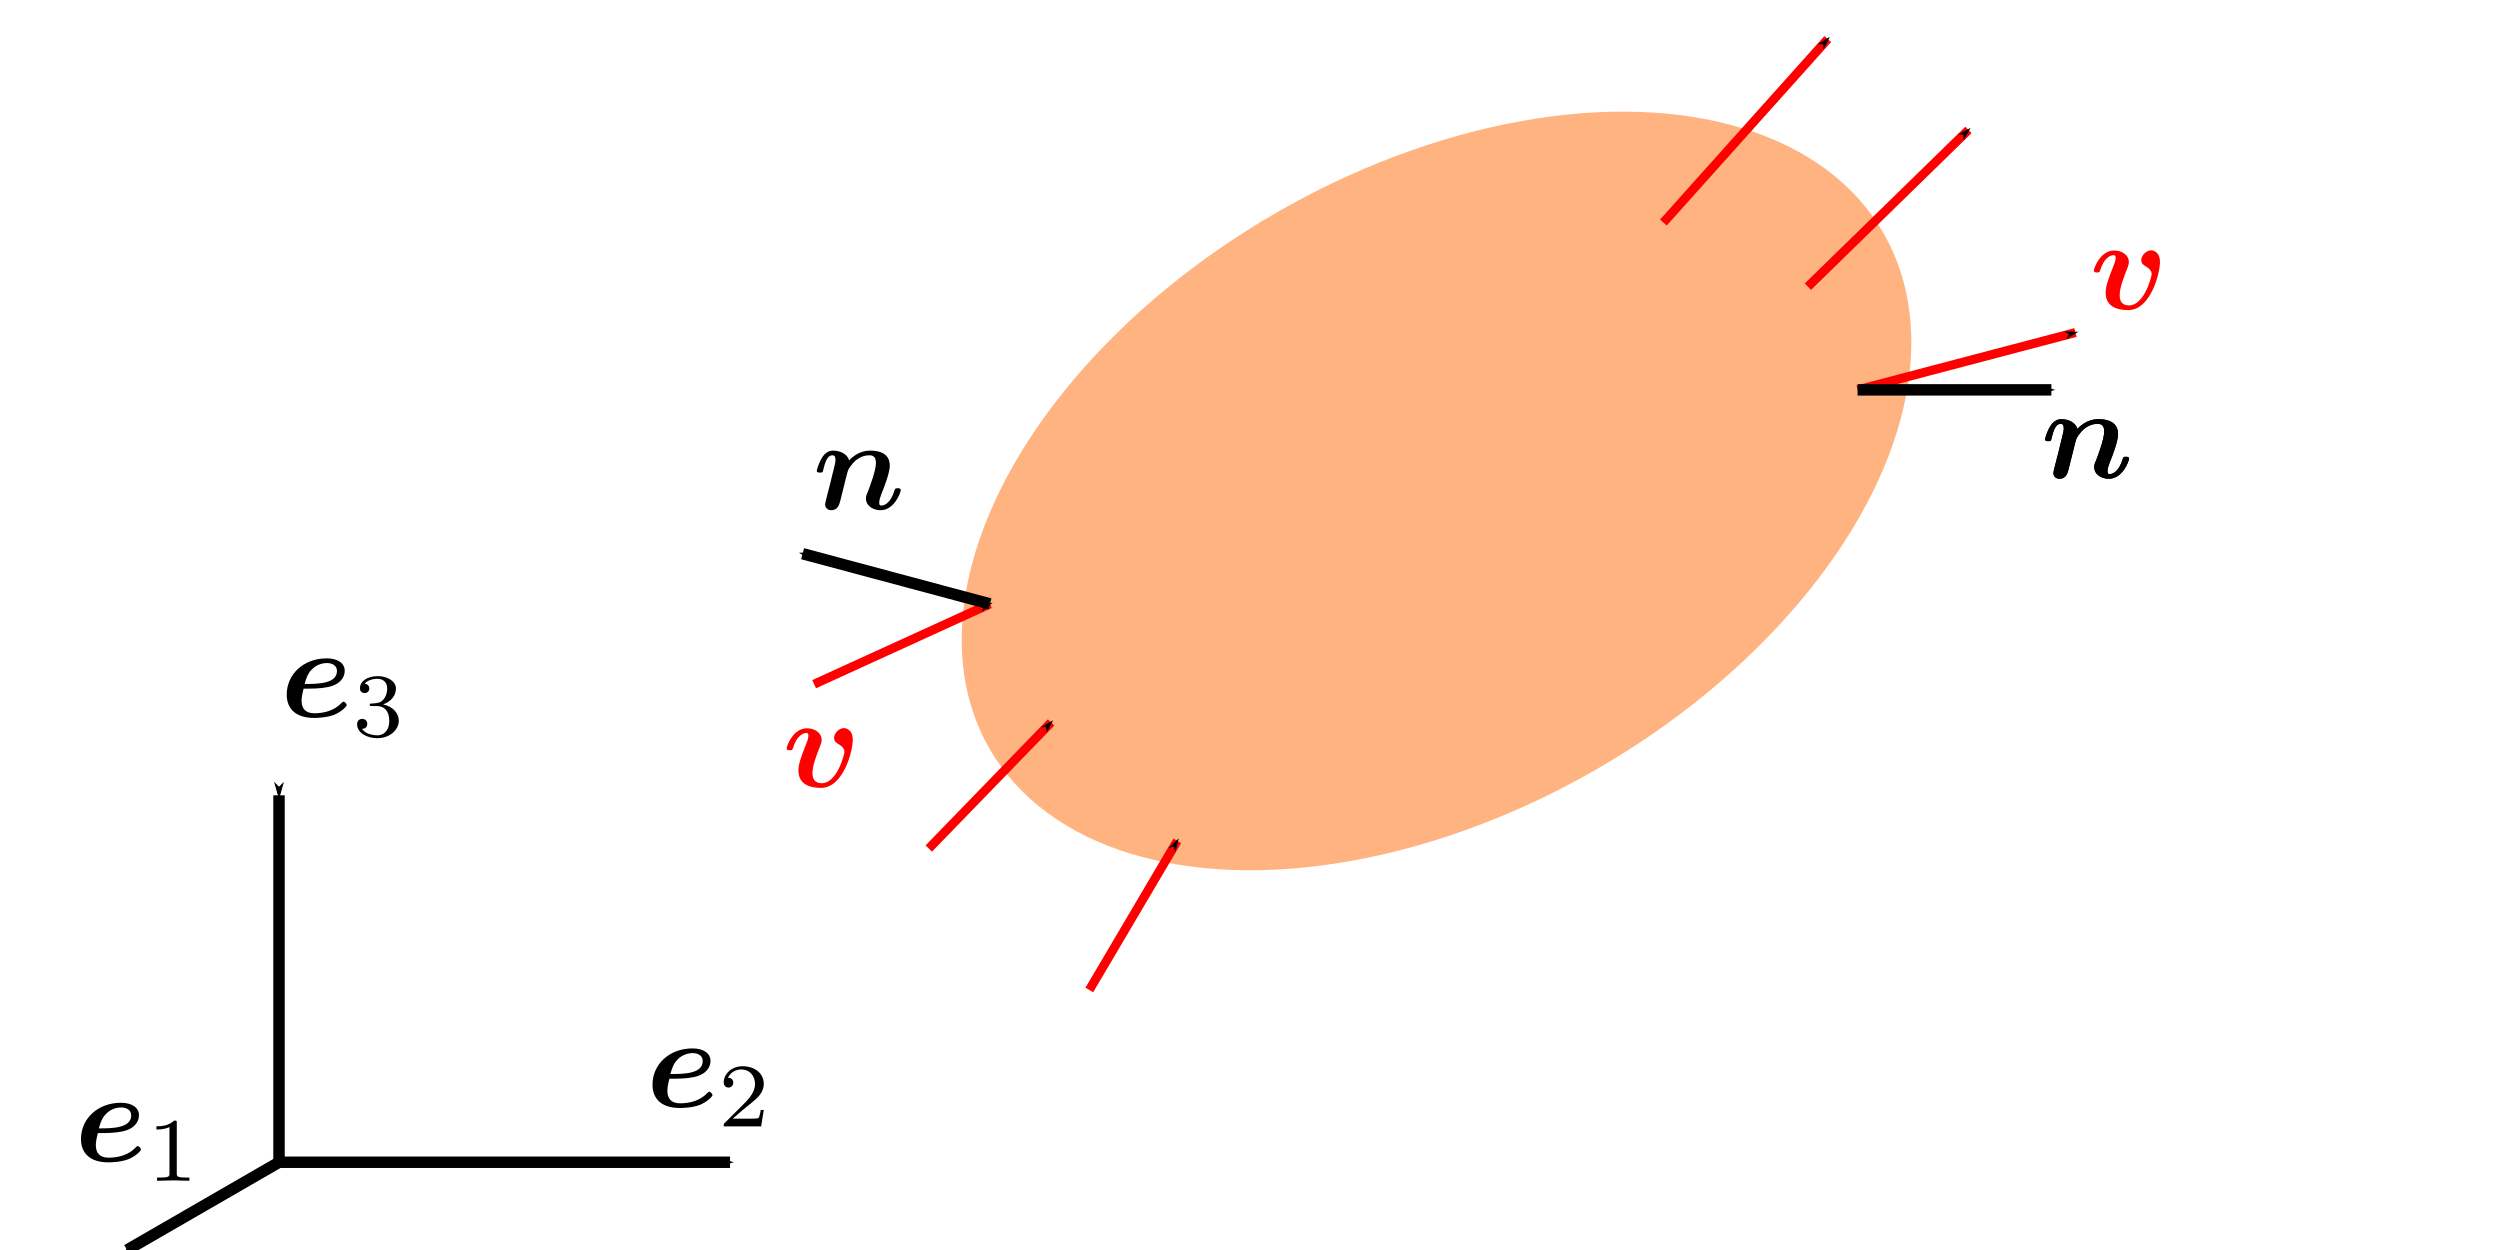 <?xml version="1.0" encoding="UTF-8" standalone="no"?>
<!-- Created with Inkscape (http://www.inkscape.org/) -->

<svg
   width="4in"
   height="2in"
   viewBox="0 0 101.6 50.8"
   version="1.1"
   id="svg8954"
   inkscape:version="1.1.1 (3bf5ae0d25, 2021-09-20)"
   sodipodi:docname="net_flow.svg"
   xmlns:inkscape="http://www.inkscape.org/namespaces/inkscape"
   xmlns:sodipodi="http://sodipodi.sourceforge.net/DTD/sodipodi-0.dtd"
   xmlns="http://www.w3.org/2000/svg"
   xmlns:svg="http://www.w3.org/2000/svg"
   xmlns:ns2="http://www.iki.fi/pav/software/textext/">
  <sodipodi:namedview
     id="namedview8956"
     pagecolor="#505050"
     bordercolor="#ffffff"
     borderopacity="1"
     inkscape:pageshadow="0"
     inkscape:pageopacity="0"
     inkscape:pagecheckerboard="1"
     inkscape:document-units="mm"
     showgrid="false"
     units="in"
     inkscape:snap-page="true"
     inkscape:zoom="1.7033109"
     inkscape:cx="112.13455"
     inkscape:cy="115.36356"
     inkscape:window-width="1920"
     inkscape:window-height="1015"
     inkscape:window-x="1217"
     inkscape:window-y="1347"
     inkscape:window-maximized="1"
     inkscape:current-layer="layer1" />
  <defs
     id="defs8951">
    <marker
       style="overflow:visible;"
       id="marker9770"
       refX="0.0"
       refY="0.0"
       orient="auto"
       inkscape:stockid="Arrow1Mend"
       inkscape:isstock="true">
      <path
         transform="scale(0.4) rotate(180) translate(10,0)"
         style="fill-rule:evenodd;fill:context-stroke;stroke:context-stroke;stroke-width:1.0pt;"
         d="M 0.0,0.0 L 5.0,-5.0 L -12.5,0.0 L 5.0,5.0 L 0.0,0.0 z "
         id="path9768" />
    </marker>
    <marker
       style="overflow:visible;"
       id="marker9664"
       refX="0.0"
       refY="0.0"
       orient="auto"
       inkscape:stockid="Arrow1Mend"
       inkscape:isstock="true">
      <path
         transform="scale(0.4) rotate(180) translate(10,0)"
         style="fill-rule:evenodd;fill:context-stroke;stroke:context-stroke;stroke-width:1.0pt;"
         d="M 0.0,0.0 L 5.0,-5.0 L -12.5,0.0 L 5.0,5.0 L 0.0,0.0 z "
         id="path9662" />
    </marker>
    <marker
       style="overflow:visible"
       id="Arrow1Mstart"
       refX="0.0"
       refY="0.0"
       orient="auto"
       inkscape:stockid="Arrow1Mstart"
       inkscape:isstock="true">
      <path
         transform="scale(0.4) translate(10,0)"
         style="fill-rule:evenodd;fill:context-stroke;stroke:context-stroke;stroke-width:1.0pt"
         d="M 0.0,0.0 L 5.0,-5.0 L -12.5,0.0 L 5.0,5.0 L 0.0,0.0 z "
         id="path6974" />
    </marker>
    <marker
       style="overflow:visible;"
       id="Arrow1Mend"
       refX="0.0"
       refY="0.0"
       orient="auto"
       inkscape:stockid="Arrow1Mend"
       inkscape:isstock="true">
      <path
         transform="scale(0.4) rotate(180) translate(10,0)"
         style="fill-rule:evenodd;fill:context-stroke;stroke:context-stroke;stroke-width:1.0pt;"
         d="M 0.0,0.0 L 5.0,-5.0 L -12.5,0.0 L 5.0,5.0 L 0.0,0.0 z "
         id="path6977" />
    </marker>
    <filter
       style="color-interpolation-filters:sRGB;"
       inkscape:label="Drop Shadow"
       id="filter9500"
       x="-0.057"
       y="-0.138"
       width="1.143"
       height="1.23">
      <feFlood
         flood-opacity="0.522"
         flood-color="rgb(0,0,0)"
         result="flood"
         id="feFlood9490" />
      <feComposite
         in="flood"
         in2="SourceGraphic"
         operator="out"
         result="composite1"
         id="feComposite9492" />
      <feGaussianBlur
         in="composite1"
         stdDeviation="1"
         result="blur"
         id="feGaussianBlur9494" />
      <feOffset
         dx="1.2"
         dy="-1.2"
         result="offset"
         id="feOffset9496" />
      <feComposite
         in="offset"
         in2="SourceGraphic"
         operator="atop"
         result="composite2"
         id="feComposite9498" />
    </filter>
  </defs>
  <g
     inkscape:label="Layer 1"
     inkscape:groupmode="layer"
     id="layer1">
    <path
       style="fill:none;stroke:#000000;stroke-width:0.465;stroke-linecap:butt;stroke-linejoin:miter;stroke-miterlimit:4;stroke-dasharray:none;stroke-opacity:1;marker-start:url(#Arrow1Mstart);marker-end:url(#Arrow1Mend)"
       d="M 11.339,32.322 V 47.234 H 29.669"
       id="path9248" />
    <path
       style="fill:none;stroke:#000000;stroke-width:0.465;stroke-linecap:butt;stroke-linejoin:miter;stroke-miterlimit:4;stroke-dasharray:none;stroke-opacity:1;marker-end:url(#Arrow1Mend)"
       d="M 11.339,47.234 5.164,50.8"
       id="path9250" />
    <ellipse
       style="fill:#ffb380;stroke-width:0.465;stroke-linejoin:round;stroke-miterlimit:4;stroke-dasharray:none;paint-order:fill markers stroke;filter:url(#filter9500)"
       id="path9390"
       cx="39.382"
       cy="47.669"
       rx="20.97"
       ry="13.048"
       transform="rotate(-30)" />
    <path
       style="fill:#ff0000;stroke:#ff0000;stroke-width:0.365;stroke-linecap:butt;stroke-linejoin:miter;stroke-opacity:1;stroke-miterlimit:4;stroke-dasharray:none;marker-end:url(#marker9664)"
       d="m 33.086,27.805 7.145,-3.262"
       id="path9570" />
    <path
       style="fill:#ff0000;stroke:#ff0000;stroke-width:0.365;stroke-linecap:butt;stroke-linejoin:miter;stroke-opacity:1;stroke-miterlimit:4;stroke-dasharray:none;marker-end:url(#marker9664)"
       d="M 37.746,34.484 42.717,29.358"
       id="path9572" />
    <path
       style="fill:#ff0000;stroke:#ff0000;stroke-width:0.365;stroke-linecap:butt;stroke-linejoin:miter;stroke-opacity:1;stroke-miterlimit:4;stroke-dasharray:none;marker-end:url(#marker9664)"
       d="m 44.27,40.232 3.573,-6.058"
       id="path9574" />
    <path
       style="fill:#ff0000;stroke:#ff0000;stroke-width:0.365;stroke-linecap:butt;stroke-linejoin:miter;stroke-miterlimit:4;stroke-dasharray:none;stroke-opacity:1;marker-end:url(#marker9664)"
       d="M 67.6,9.044 74.279,1.587"
       id="path9576" />
    <path
       style="fill:#ff0000;stroke:#ff0000;stroke-width:0.365;stroke-linecap:butt;stroke-linejoin:miter;stroke-opacity:1;stroke-miterlimit:4;stroke-dasharray:none;marker-end:url(#marker9664)"
       d="M 73.473,11.65 79.997,5.281"
       id="path9578" />
    <path
       style="fill:#ff0000;stroke:#ff0000;stroke-width:0.365;stroke-linecap:butt;stroke-linejoin:miter;stroke-opacity:1;stroke-miterlimit:4;stroke-dasharray:none;marker-end:url(#marker9664)"
       d="m 75.493,15.844 8.854,-2.33"
       id="path9580" />
    <path
       style="fill:none;stroke:#000000;stroke-width:0.465;stroke-linecap:butt;stroke-linejoin:miter;stroke-opacity:1;stroke-miterlimit:4;stroke-dasharray:none;marker-end:url(#marker9770)"
       d="M 40.232,24.543 32.619,22.503"
       id="path9766" />
    <path
       style="fill:none;stroke:#000000;stroke-width:0.465;stroke-linecap:butt;stroke-linejoin:miter;stroke-opacity:1;stroke-miterlimit:4;stroke-dasharray:none;marker-end:url(#marker9664)"
       d="m 75.493,15.844 h 7.875"
       id="path9778" />
    <g
       transform="matrix(0.529,0,0,0.529,3.291,44.816)"
       ns2:version="1.1.0"
       ns2:texconverter="pdflatex"
       ns2:pdfconverter="inkscape"
       ns2:text="$\\boldsymbol{e}_1$"
       ns2:preamble="C:\\Users\\zamcr\\AppData\\Roaming\\inkscape\\extensions\\textext\\default_packages.tex"
       ns2:scale="1.5"
       ns2:alignment="middle center"
       ns2:inkscapeversion="1.1.1"
       ns2:jacobian_sqrt="0.529167"
       id="g9964">
      <defs
         id="id-ea9b168a-0262-4414-adfe-602c065d2e57">
        <g
           id="id-21cc952c-bf53-41f4-a278-646a1a596fbb">
          <symbol
             overflow="visible"
             id="id-7e5e0e93-fac6-4fae-a053-2a7237558009">
            <path
               style="stroke:none"
               d=""
               id="id-ef932e42-36a1-42c1-b867-b29db7fb2601" />
          </symbol>
          <symbol
             overflow="visible"
             id="id-6c0623e0-5dd8-4817-aa37-e12f55e9ea9c">
            <path
               style="stroke:none"
               d="m 2.219,-2.172 c 0.656,0 1.312,-0.062 1.734,-0.203 C 4.797,-2.656 4.938,-3.234 4.938,-3.547 4.938,-4.125 4.391,-4.5 3.562,-4.5 c -1.797,0 -3.078,1.234 -3.078,2.781 0,1.156 0.766,1.797 2.094,1.797 0.25,0 0.938,-0.016 1.531,-0.234 0.578,-0.234 0.984,-0.641 0.984,-0.766 0,-0.078 -0.156,-0.25 -0.25,-0.25 -0.062,0 -0.078,0.031 -0.156,0.109 C 4.156,-0.5 3.375,-0.281 2.609,-0.281 1.891,-0.281 1.625,-0.672 1.625,-1.25 c 0,-0.188 0.047,-0.516 0.156,-0.922 z M 1.859,-2.531 c 0.188,-0.734 0.422,-1 0.594,-1.156 0.344,-0.344 0.812,-0.453 1.109,-0.453 0.359,0 0.781,0.156 0.781,0.609 0,1 -1.516,1 -2.484,1 z m 0,0"
               id="id-61d44582-2f8b-4208-b714-79723fc92611" />
          </symbol>
          <symbol
             overflow="visible"
             id="id-1a79ff28-5dfb-4af5-bc78-fe79b41e44da">
            <path
               style="stroke:none"
               d=""
               id="id-6e827da9-45aa-4461-9685-1344922cd456" />
          </symbol>
          <symbol
             overflow="visible"
             id="id-f58b646a-d69c-400c-939f-b8478a928597">
            <path
               style="stroke:none"
               d="m 2.328,-4.438 c 0,-0.188 0,-0.188 -0.203,-0.188 -0.453,0.438 -1.078,0.438 -1.359,0.438 v 0.25 c 0.156,0 0.625,0 1,-0.188 v 3.547 c 0,0.234 0,0.328 -0.688,0.328 H 0.812 V 0 c 0.125,0 0.984,-0.031 1.234,-0.031 0.219,0 1.094,0.031 1.25,0.031 V -0.25 H 3.031 c -0.703,0 -0.703,-0.094 -0.703,-0.328 z m 0,0"
               id="id-9d3003e3-2d90-4f09-a8a5-dc2d7fba8590" />
          </symbol>
        </g>
      </defs>
      <g
         id="id-7a44e250-0dfa-4666-a1a6-d237ba8fdbf9"
         transform="translate(-149.196,-130.265)">
        <g
           style="fill:#000000;fill-opacity:1"
           id="id-82bd5b4d-d4ff-4b97-b799-13970ad6160e">
          <g
             transform="translate(148.712,134.765)"
             id="g9956">
            <path
               style="stroke:none"
               d="m 2.219,-2.172 c 0.656,0 1.312,-0.062 1.734,-0.203 C 4.797,-2.656 4.938,-3.234 4.938,-3.547 4.938,-4.125 4.391,-4.5 3.562,-4.5 c -1.797,0 -3.078,1.234 -3.078,2.781 0,1.156 0.766,1.797 2.094,1.797 0.25,0 0.938,-0.016 1.531,-0.234 0.578,-0.234 0.984,-0.641 0.984,-0.766 0,-0.078 -0.156,-0.25 -0.25,-0.25 -0.062,0 -0.078,0.031 -0.156,0.109 C 4.156,-0.5 3.375,-0.281 2.609,-0.281 1.891,-0.281 1.625,-0.672 1.625,-1.25 c 0,-0.188 0.047,-0.516 0.156,-0.922 z M 1.859,-2.531 c 0.188,-0.734 0.422,-1 0.594,-1.156 0.344,-0.344 0.812,-0.453 1.109,-0.453 0.359,0 0.781,0.156 0.781,0.609 0,1 -1.516,1 -2.484,1 z m 0,0"
               id="id-1bd40ae2-4e6c-4dfb-b202-fd67ec14ac77" />
          </g>
        </g>
        <g
           style="fill:#000000;fill-opacity:1"
           id="id-c00e356e-a855-4535-97b2-0130b94b6678">
          <g
             transform="translate(154.228,136.259)"
             id="g9960">
            <path
               style="stroke:none"
               d="m 2.328,-4.438 c 0,-0.188 0,-0.188 -0.203,-0.188 -0.453,0.438 -1.078,0.438 -1.359,0.438 v 0.25 c 0.156,0 0.625,0 1,-0.188 v 3.547 c 0,0.234 0,0.328 -0.688,0.328 H 0.812 V 0 c 0.125,0 0.984,-0.031 1.234,-0.031 0.219,0 1.094,0.031 1.25,0.031 V -0.25 H 3.031 c -0.703,0 -0.703,-0.094 -0.703,-0.328 z m 0,0"
               id="id-62571cbb-b7e0-4c86-bd1a-c924696fcf40" />
          </g>
        </g>
      </g>
    </g>
    <g
       transform="matrix(0.529 0 0 0.529 26.518 42.607)"
       ns2:version="1.1.0"
       ns2:texconverter="pdflatex"
       ns2:pdfconverter="inkscape"
       ns2:text="$\\boldsymbol{e}_2$"
       ns2:preamble="C:\\Users\\zamcr\\AppData\\Roaming\\inkscape\\extensions\\textext\\default_packages.tex"
       ns2:scale="1.5"
       ns2:alignment="middle center"
       ns2:inkscapeversion="1.1.1"
       ns2:jacobian_sqrt="0.529167"
       id="g10529">
      <defs
         id="id-fc7529c8-4f7e-4e94-977c-2409fa9b6292">
        <g
           id="id-9763e044-690b-4abc-a027-7a44850806cd">
          <symbol
             overflow="visible"
             id="id-51255689-455f-44a1-a958-053ed169b5e3">
            <path
               style="stroke:none"
               d=""
               id="id-2caefa01-00e5-480c-8867-d20256cec520" />
          </symbol>
          <symbol
             overflow="visible"
             id="id-746e577f-0143-42ef-ba0c-db1bbc3ff32f">
            <path
               style="stroke:none"
               d="m 2.219,-2.172 c 0.656,0 1.312,-0.062 1.734,-0.203 C 4.797,-2.656 4.938,-3.234 4.938,-3.547 4.938,-4.125 4.391,-4.5 3.562,-4.5 c -1.797,0 -3.078,1.234 -3.078,2.781 0,1.156 0.766,1.797 2.094,1.797 0.25,0 0.938,-0.016 1.531,-0.234 0.578,-0.234 0.984,-0.641 0.984,-0.766 0,-0.078 -0.156,-0.25 -0.25,-0.25 -0.062,0 -0.078,0.031 -0.156,0.109 C 4.156,-0.5 3.375,-0.281 2.609,-0.281 1.891,-0.281 1.625,-0.672 1.625,-1.25 c 0,-0.188 0.047,-0.516 0.156,-0.922 z M 1.859,-2.531 c 0.188,-0.734 0.422,-1 0.594,-1.156 0.344,-0.344 0.812,-0.453 1.109,-0.453 0.359,0 0.781,0.156 0.781,0.609 0,1 -1.516,1 -2.484,1 z m 0,0"
               id="id-e416806b-f391-4d32-a2fb-11c43a2d5aa2" />
          </symbol>
          <symbol
             overflow="visible"
             id="id-fce661bd-935f-485e-9004-5b4bcf82b6b9">
            <path
               style="stroke:none"
               d=""
               id="id-d67bcaab-054e-43c8-ac04-b737ba34e957" />
          </symbol>
          <symbol
             overflow="visible"
             id="id-7143585d-ff42-4e68-b6a6-6d1612b153cb">
            <path
               style="stroke:none"
               d="M 3.516,-1.266 H 3.281 c -0.016,0.156 -0.094,0.562 -0.188,0.625 C 3.047,-0.594 2.516,-0.594 2.406,-0.594 H 1.125 c 0.734,-0.641 0.984,-0.844 1.391,-1.172 0.516,-0.406 1,-0.844 1,-1.5 0,-0.844 -0.734,-1.359 -1.625,-1.359 -0.859,0 -1.453,0.609 -1.453,1.25 0,0.344 0.297,0.391 0.375,0.391 0.156,0 0.359,-0.125 0.359,-0.375 0,-0.125 -0.047,-0.375 -0.406,-0.375 C 0.984,-4.219 1.453,-4.375 1.781,-4.375 c 0.703,0 1.062,0.547 1.062,1.109 0,0.609 -0.438,1.078 -0.656,1.328 L 0.516,-0.266 C 0.438,-0.203 0.438,-0.188 0.438,0 h 2.875 z m 0,0"
               id="id-65afb106-16b1-4254-802e-8cc21cc3bb59" />
          </symbol>
        </g>
      </defs>
      <g
         id="id-a81574af-90a9-417e-9bc9-f97bc34e0c43"
         transform="translate(-149.196, -130.265)">
        <g
           style="fill:#000000;fill-opacity:1"
           id="id-e9014ad3-22ee-4003-8680-f2793fb983e2">
          <g
             transform="translate(148.712, 134.765)"
             id="g10521">
            <path
               style="stroke:none"
               d="m 2.219,-2.172 c 0.656,0 1.312,-0.062 1.734,-0.203 C 4.797,-2.656 4.938,-3.234 4.938,-3.547 4.938,-4.125 4.391,-4.5 3.562,-4.5 c -1.797,0 -3.078,1.234 -3.078,2.781 0,1.156 0.766,1.797 2.094,1.797 0.25,0 0.938,-0.016 1.531,-0.234 0.578,-0.234 0.984,-0.641 0.984,-0.766 0,-0.078 -0.156,-0.25 -0.25,-0.25 -0.062,0 -0.078,0.031 -0.156,0.109 C 4.156,-0.5 3.375,-0.281 2.609,-0.281 1.891,-0.281 1.625,-0.672 1.625,-1.25 c 0,-0.188 0.047,-0.516 0.156,-0.922 z M 1.859,-2.531 c 0.188,-0.734 0.422,-1 0.594,-1.156 0.344,-0.344 0.812,-0.453 1.109,-0.453 0.359,0 0.781,0.156 0.781,0.609 0,1 -1.516,1 -2.484,1 z m 0,0"
               id="id-96e7e950-9851-4284-8e1b-9a80fee4567c" />
          </g>
        </g>
        <g
           style="fill:#000000;fill-opacity:1"
           id="id-252fd959-6932-4fe9-8a6f-2cac4d0b5bc2">
          <g
             transform="translate(154.228, 136.259)"
             id="g10525">
            <path
               style="stroke:none"
               d="M 3.516,-1.266 H 3.281 c -0.016,0.156 -0.094,0.562 -0.188,0.625 C 3.047,-0.594 2.516,-0.594 2.406,-0.594 H 1.125 c 0.734,-0.641 0.984,-0.844 1.391,-1.172 0.516,-0.406 1,-0.844 1,-1.5 0,-0.844 -0.734,-1.359 -1.625,-1.359 -0.859,0 -1.453,0.609 -1.453,1.25 0,0.344 0.297,0.391 0.375,0.391 0.156,0 0.359,-0.125 0.359,-0.375 0,-0.125 -0.047,-0.375 -0.406,-0.375 C 0.984,-4.219 1.453,-4.375 1.781,-4.375 c 0.703,0 1.062,0.547 1.062,1.109 0,0.609 -0.438,1.078 -0.656,1.328 L 0.516,-0.266 C 0.438,-0.203 0.438,-0.188 0.438,0 h 2.875 z m 0,0"
               id="id-c7dd25b2-632d-49bd-a69d-1094fc843117" />
          </g>
        </g>
      </g>
    </g>
    <g
       transform="matrix(0.529 0 0 0.529 11.653 26.755)"
       ns2:version="1.1.0"
       ns2:texconverter="pdflatex"
       ns2:pdfconverter="inkscape"
       ns2:text="$\\boldsymbol{e}_3$"
       ns2:preamble="C:\\Users\\zamcr\\AppData\\Roaming\\inkscape\\extensions\\textext\\default_packages.tex"
       ns2:scale="1.5"
       ns2:alignment="middle center"
       ns2:inkscapeversion="1.1.1"
       ns2:jacobian_sqrt="0.529167"
       id="g10878">
      <defs
         id="id-6e35f095-9c25-4679-a319-c76b1403c51f">
        <g
           id="id-325ba9a5-6f69-4a28-a77b-2992dd6ab364">
          <symbol
             overflow="visible"
             id="id-f3669689-dab2-478e-841b-24b15dfc489b">
            <path
               style="stroke:none"
               d=""
               id="id-9e6329ce-3427-4be4-a5ce-46e73587f024" />
          </symbol>
          <symbol
             overflow="visible"
             id="id-465c7e03-7f6e-46e2-8a46-d174d13d08ef">
            <path
               style="stroke:none"
               d="m 2.219,-2.172 c 0.656,0 1.312,-0.062 1.734,-0.203 C 4.797,-2.656 4.938,-3.234 4.938,-3.547 4.938,-4.125 4.391,-4.5 3.562,-4.5 c -1.797,0 -3.078,1.234 -3.078,2.781 0,1.156 0.766,1.797 2.094,1.797 0.25,0 0.938,-0.016 1.531,-0.234 0.578,-0.234 0.984,-0.641 0.984,-0.766 0,-0.078 -0.156,-0.25 -0.25,-0.25 -0.062,0 -0.078,0.031 -0.156,0.109 C 4.156,-0.5 3.375,-0.281 2.609,-0.281 1.891,-0.281 1.625,-0.672 1.625,-1.25 c 0,-0.188 0.047,-0.516 0.156,-0.922 z M 1.859,-2.531 c 0.188,-0.734 0.422,-1 0.594,-1.156 0.344,-0.344 0.812,-0.453 1.109,-0.453 0.359,0 0.781,0.156 0.781,0.609 0,1 -1.516,1 -2.484,1 z m 0,0"
               id="id-79a6aec4-7864-4ee7-8d91-57a914bde7d4" />
          </symbol>
          <symbol
             overflow="visible"
             id="id-6af1a67b-7617-4004-bbe6-d6eb7c568835">
            <path
               style="stroke:none"
               d=""
               id="id-f23aa965-7137-44ee-bffe-33b82b9418cb" />
          </symbol>
          <symbol
             overflow="visible"
             id="id-0c39deb0-96d1-4b1e-9688-1dcbfc45372e">
            <path
               style="stroke:none"
               d="m 1.906,-2.328 c 0.547,0 0.938,0.375 0.938,1.125 0,0.859 -0.516,1.125 -0.906,1.125 -0.281,0 -0.906,-0.078 -1.188,-0.5 0.328,0 0.406,-0.234 0.406,-0.391 0,-0.219 -0.172,-0.375 -0.391,-0.375 -0.188,0 -0.391,0.125 -0.391,0.406 0,0.656 0.719,1.078 1.562,1.078 0.969,0 1.641,-0.656 1.641,-1.344 0,-0.547 -0.438,-1.094 -1.203,-1.25 0.719,-0.266 0.984,-0.781 0.984,-1.219 0,-0.547 -0.625,-0.953 -1.406,-0.953 -0.766,0 -1.359,0.375 -1.359,0.938 0,0.234 0.156,0.359 0.359,0.359 0.219,0 0.359,-0.156 0.359,-0.344 0,-0.203 -0.141,-0.359 -0.359,-0.375 0.25,-0.297 0.719,-0.375 0.984,-0.375 0.312,0 0.75,0.156 0.75,0.75 0,0.297 -0.094,0.625 -0.281,0.828 -0.219,0.266 -0.422,0.281 -0.766,0.312 -0.172,0.016 -0.188,0.016 -0.219,0.016 -0.016,0 -0.078,0.016 -0.078,0.094 0,0.094 0.062,0.094 0.188,0.094 z m 0,0"
               id="id-73223994-9a9e-416e-bd0c-7a2f8d0e119f" />
          </symbol>
        </g>
      </defs>
      <g
         id="id-f8e37f67-a5b7-4c57-829f-50e4e0036dca"
         transform="translate(-149.196, -130.265)">
        <g
           style="fill:#000000;fill-opacity:1"
           id="id-bf4f9aa0-5708-4563-97bf-f5c0d05ef1c8">
          <g
             transform="translate(148.712, 134.765)"
             id="g10870">
            <path
               style="stroke:none"
               d="m 2.219,-2.172 c 0.656,0 1.312,-0.062 1.734,-0.203 C 4.797,-2.656 4.938,-3.234 4.938,-3.547 4.938,-4.125 4.391,-4.5 3.562,-4.5 c -1.797,0 -3.078,1.234 -3.078,2.781 0,1.156 0.766,1.797 2.094,1.797 0.25,0 0.938,-0.016 1.531,-0.234 0.578,-0.234 0.984,-0.641 0.984,-0.766 0,-0.078 -0.156,-0.25 -0.25,-0.25 -0.062,0 -0.078,0.031 -0.156,0.109 C 4.156,-0.5 3.375,-0.281 2.609,-0.281 1.891,-0.281 1.625,-0.672 1.625,-1.25 c 0,-0.188 0.047,-0.516 0.156,-0.922 z M 1.859,-2.531 c 0.188,-0.734 0.422,-1 0.594,-1.156 0.344,-0.344 0.812,-0.453 1.109,-0.453 0.359,0 0.781,0.156 0.781,0.609 0,1 -1.516,1 -2.484,1 z m 0,0"
               id="id-f4615291-aeb5-4538-a5c9-af6aa3818f25" />
          </g>
        </g>
        <g
           style="fill:#000000;fill-opacity:1"
           id="id-7504b1e9-87fc-41a0-b7a4-047f378f1bc4">
          <g
             transform="translate(154.228, 136.259)"
             id="g10874">
            <path
               style="stroke:none"
               d="m 1.906,-2.328 c 0.547,0 0.938,0.375 0.938,1.125 0,0.859 -0.516,1.125 -0.906,1.125 -0.281,0 -0.906,-0.078 -1.188,-0.5 0.328,0 0.406,-0.234 0.406,-0.391 0,-0.219 -0.172,-0.375 -0.391,-0.375 -0.188,0 -0.391,0.125 -0.391,0.406 0,0.656 0.719,1.078 1.562,1.078 0.969,0 1.641,-0.656 1.641,-1.344 0,-0.547 -0.438,-1.094 -1.203,-1.25 0.719,-0.266 0.984,-0.781 0.984,-1.219 0,-0.547 -0.625,-0.953 -1.406,-0.953 -0.766,0 -1.359,0.375 -1.359,0.938 0,0.234 0.156,0.359 0.359,0.359 0.219,0 0.359,-0.156 0.359,-0.344 0,-0.203 -0.141,-0.359 -0.359,-0.375 0.25,-0.297 0.719,-0.375 0.984,-0.375 0.312,0 0.75,0.156 0.75,0.75 0,0.297 -0.094,0.625 -0.281,0.828 -0.219,0.266 -0.422,0.281 -0.766,0.312 -0.172,0.016 -0.188,0.016 -0.219,0.016 -0.016,0 -0.078,0.016 -0.078,0.094 0,0.094 0.062,0.094 0.188,0.094 z m 0,0"
               id="id-16d6740a-3846-48df-a488-9ddc8e382e02" />
          </g>
        </g>
      </g>
    </g>
    <g
       transform="matrix(0.529 0 0 0.529 31.97 29.589)"
       ns2:version="1.1.0"
       ns2:texconverter="pdflatex"
       ns2:pdfconverter="inkscape"
       ns2:text="$\\boldsymbol{v}$"
       ns2:preamble="C:\\Users\\zamcr\\AppData\\Roaming\\inkscape\\extensions\\textext\\default_packages.tex"
       ns2:scale="1.5"
       ns2:alignment="middle center"
       ns2:inkscapeversion="1.1.1"
       ns2:jacobian_sqrt="0.529167"
       id="g11219"
       style="fill:#ff0000">
      <defs
         id="id-b8b00343-27f1-4d20-86df-831800be5c33">
        <g
           id="id-6b3c61a9-c25e-4c8a-bf51-e3b5ee62c760">
          <symbol
             overflow="visible"
             id="id-adb39899-1fa3-4fdb-ab7a-f4f1da9c3e4a">
            <path
               style="stroke:none"
               d=""
               id="id-a641f957-163d-4eba-be7f-f32e23a94d90" />
          </symbol>
          <symbol
             overflow="visible"
             id="id-1882ef0b-59b6-4c42-b202-ef2eb93f5651">
            <path
               style="stroke:none"
               d="m 5.391,-3.609 c 0,-0.906 -0.672,-0.906 -0.672,-0.906 -0.406,0 -0.766,0.422 -0.766,0.75 0,0.281 0.219,0.406 0.297,0.453 0.422,0.25 0.5,0.438 0.5,0.625 0,0.219 -0.578,2.406 -1.734,2.406 -0.719,0 -0.719,-0.594 -0.719,-0.781 0,-0.578 0.281,-1.297 0.594,-2.094 C 2.969,-3.359 3,-3.453 3,-3.609 3,-4.188 2.422,-4.5 1.875,-4.5 c -1.062,0 -1.562,1.344 -1.562,1.547 0,0.141 0.156,0.141 0.25,0.141 0.109,0 0.188,0 0.219,-0.125 0.328,-1.078 0.859,-1.203 1.031,-1.203 0.078,0 0.172,0 0.172,0.203 0,0.234 -0.125,0.516 -0.156,0.594 C 1.375,-2.188 1.219,-1.734 1.219,-1.25 c 0,1.047 0.859,1.328 1.734,1.328 1.719,0 2.438,-2.828 2.438,-3.688 z m 0,0"
               id="id-289628ee-8f72-43b6-b82e-6ab51709ff30" />
          </symbol>
        </g>
      </defs>
      <g
         id="id-b53a5948-5b0c-4ad2-8f3f-a2b6bfd9736a"
         transform="translate(-149.025, -130.249)"
         style="fill:#ff0000">
        <g
           style="fill:#ff0000;fill-opacity:1"
           id="id-016b9634-5f6f-4d64-8a63-1b7682cf588e">
          <g
             transform="translate(148.712, 134.765)"
             id="g11215"
             style="fill:#ff0000">
            <path
               style="stroke:none;fill:#ff0000"
               d="m 5.391,-3.609 c 0,-0.906 -0.672,-0.906 -0.672,-0.906 -0.406,0 -0.766,0.422 -0.766,0.75 0,0.281 0.219,0.406 0.297,0.453 0.422,0.25 0.5,0.438 0.5,0.625 0,0.219 -0.578,2.406 -1.734,2.406 -0.719,0 -0.719,-0.594 -0.719,-0.781 0,-0.578 0.281,-1.297 0.594,-2.094 C 2.969,-3.359 3,-3.453 3,-3.609 3,-4.188 2.422,-4.5 1.875,-4.5 c -1.062,0 -1.562,1.344 -1.562,1.547 0,0.141 0.156,0.141 0.25,0.141 0.109,0 0.188,0 0.219,-0.125 0.328,-1.078 0.859,-1.203 1.031,-1.203 0.078,0 0.172,0 0.172,0.203 0,0.234 -0.125,0.516 -0.156,0.594 C 1.375,-2.188 1.219,-1.734 1.219,-1.25 c 0,1.047 0.859,1.328 1.734,1.328 1.719,0 2.438,-2.828 2.438,-3.688 z m 0,0"
               id="id-dca95a0f-da9e-4f7e-9144-0fb6975849aa" />
          </g>
        </g>
      </g>
    </g>
    <g
       transform="matrix(0.529,0,0,0.529,85.095,10.172)"
       ns2:version="1.1.0"
       ns2:texconverter="pdflatex"
       ns2:pdfconverter="inkscape"
       ns2:text="$\\boldsymbol{v}$"
       ns2:preamble="C:\\Users\\zamcr\\AppData\\Roaming\\inkscape\\extensions\\textext\\default_packages.tex"
       ns2:scale="1.5"
       ns2:alignment="middle center"
       ns2:inkscapeversion="1.1.1"
       ns2:jacobian_sqrt="0.529167"
       id="g11370"
       style="fill:#ff0000">
      <defs
         id="defs11360">
        <g
           id="g11358">
          <symbol
             overflow="visible"
             id="symbol11352">
            <path
               style="stroke:none"
               d=""
               id="path11350" />
          </symbol>
          <symbol
             overflow="visible"
             id="symbol11356">
            <path
               style="stroke:none"
               d="m 5.391,-3.609 c 0,-0.906 -0.672,-0.906 -0.672,-0.906 -0.406,0 -0.766,0.422 -0.766,0.75 0,0.281 0.219,0.406 0.297,0.453 0.422,0.25 0.5,0.438 0.5,0.625 0,0.219 -0.578,2.406 -1.734,2.406 -0.719,0 -0.719,-0.594 -0.719,-0.781 0,-0.578 0.281,-1.297 0.594,-2.094 C 2.969,-3.359 3,-3.453 3,-3.609 3,-4.188 2.422,-4.5 1.875,-4.5 c -1.062,0 -1.562,1.344 -1.562,1.547 0,0.141 0.156,0.141 0.25,0.141 0.109,0 0.188,0 0.219,-0.125 0.328,-1.078 0.859,-1.203 1.031,-1.203 0.078,0 0.172,0 0.172,0.203 0,0.234 -0.125,0.516 -0.156,0.594 C 1.375,-2.188 1.219,-1.734 1.219,-1.25 c 0,1.047 0.859,1.328 1.734,1.328 1.719,0 2.438,-2.828 2.438,-3.688 z m 0,0"
               id="path11354" />
          </symbol>
        </g>
      </defs>
      <g
         id="g11368"
         transform="translate(-149.025,-130.249)"
         style="fill:#ff0000">
        <g
           style="fill:#ff0000;fill-opacity:1"
           id="g11366">
          <g
             transform="translate(148.712,134.765)"
             id="g11364"
             style="fill:#ff0000">
            <path
               style="fill:#ff0000;stroke:none"
               d="m 5.391,-3.609 c 0,-0.906 -0.672,-0.906 -0.672,-0.906 -0.406,0 -0.766,0.422 -0.766,0.75 0,0.281 0.219,0.406 0.297,0.453 0.422,0.25 0.5,0.438 0.5,0.625 0,0.219 -0.578,2.406 -1.734,2.406 -0.719,0 -0.719,-0.594 -0.719,-0.781 0,-0.578 0.281,-1.297 0.594,-2.094 C 2.969,-3.359 3,-3.453 3,-3.609 3,-4.188 2.422,-4.5 1.875,-4.5 c -1.062,0 -1.562,1.344 -1.562,1.547 0,0.141 0.156,0.141 0.25,0.141 0.109,0 0.188,0 0.219,-0.125 0.328,-1.078 0.859,-1.203 1.031,-1.203 0.078,0 0.172,0 0.172,0.203 0,0.234 -0.125,0.516 -0.156,0.594 C 1.375,-2.188 1.219,-1.734 1.219,-1.25 c 0,1.047 0.859,1.328 1.734,1.328 1.719,0 2.438,-2.828 2.438,-3.688 z m 0,0"
               id="path11362" />
          </g>
        </g>
      </g>
    </g>
    <g
       transform="matrix(0.529 0 0 0.529 33.194 18.313)"
       ns2:version="1.1.0"
       ns2:texconverter="pdflatex"
       ns2:pdfconverter="inkscape"
       ns2:text="$\\boldsymbol{n}$"
       ns2:preamble="C:\\Users\\zamcr\\AppData\\Roaming\\inkscape\\extensions\\textext\\default_packages.tex"
       ns2:scale="1.5"
       ns2:alignment="middle center"
       ns2:inkscapeversion="1.1.1"
       ns2:jacobian_sqrt="0.529167"
       id="g11786">
      <defs
         id="id-515c6249-34d4-4393-86bb-3a1a3b07f05b">
        <g
           id="id-ad0f69e3-5e0c-4139-b2bd-df95433116af">
          <symbol
             overflow="visible"
             id="id-2f25d173-7eae-4980-b60b-c1881ee861d7">
            <path
               style="stroke:none"
               d=""
               id="id-be3551e2-f75f-49fa-ad27-bb98b79f6e36" />
          </symbol>
          <symbol
             overflow="visible"
             id="id-450a9fdf-b4be-4805-96b1-05976e402099">
            <path
               style="stroke:none"
               d="M 2.797,-3.75 C 2.656,-4.25 2.109,-4.5 1.562,-4.5 1.203,-4.5 0.922,-4.297 0.703,-3.938 0.453,-3.531 0.312,-3 0.312,-2.953 c 0,0.141 0.156,0.141 0.25,0.141 0.109,0 0.141,0 0.188,-0.047 C 0.781,-2.875 0.781,-2.906 0.844,-3.156 1.031,-3.922 1.25,-4.141 1.516,-4.141 c 0.156,0 0.234,0.094 0.234,0.359 0,0.172 -0.047,0.328 -0.141,0.734 C 1.531,-2.766 1.438,-2.375 1.391,-2.156 L 1.031,-0.75 C 1,-0.625 0.953,-0.422 0.953,-0.359 c 0,0.203 0.156,0.438 0.469,0.438 0.516,0 0.625,-0.453 0.703,-0.75 0.094,-0.375 0.172,-0.688 0.281,-1.125 0.031,-0.125 0.281,-1.156 0.312,-1.188 0,-0.062 0.281,-0.5 0.609,-0.781 0.281,-0.219 0.609,-0.375 1.031,-0.375 0.25,0 0.5,0.094 0.5,0.578 0,0.578 -0.438,1.734 -0.625,2.234 -0.125,0.266 -0.141,0.344 -0.141,0.516 0,0.578 0.578,0.891 1.125,0.891 1.047,0 1.547,-1.359 1.547,-1.547 0,-0.141 -0.141,-0.141 -0.234,-0.141 -0.125,0 -0.188,0 -0.234,0.125 C 5.969,-0.375 5.438,-0.281 5.281,-0.281 c -0.078,0 -0.172,0 -0.172,-0.203 0,-0.234 0.094,-0.484 0.188,-0.734 0.172,-0.406 0.625,-1.578 0.625,-2.125 C 5.922,-4.266 5.156,-4.5 4.438,-4.5 4.234,-4.5 3.5,-4.5 2.797,-3.75 Z m 0,0"
               id="id-68e59c38-2f3a-4464-9a3e-798fd96f5ce6" />
          </symbol>
        </g>
      </defs>
      <g
         id="id-0b76b3be-8f42-485e-bbcd-1985870823da"
         transform="translate(-149.025, -130.265)">
        <g
           style="fill:#000000;fill-opacity:1"
           id="id-536e0b87-4a68-48df-89ad-f2b840788f35">
          <g
             transform="translate(148.712, 134.765)"
             id="g11782">
            <path
               style="stroke:none"
               d="M 2.797,-3.75 C 2.656,-4.25 2.109,-4.5 1.562,-4.5 1.203,-4.5 0.922,-4.297 0.703,-3.938 0.453,-3.531 0.312,-3 0.312,-2.953 c 0,0.141 0.156,0.141 0.25,0.141 0.109,0 0.141,0 0.188,-0.047 C 0.781,-2.875 0.781,-2.906 0.844,-3.156 1.031,-3.922 1.25,-4.141 1.516,-4.141 c 0.156,0 0.234,0.094 0.234,0.359 0,0.172 -0.047,0.328 -0.141,0.734 C 1.531,-2.766 1.438,-2.375 1.391,-2.156 L 1.031,-0.75 C 1,-0.625 0.953,-0.422 0.953,-0.359 c 0,0.203 0.156,0.438 0.469,0.438 0.516,0 0.625,-0.453 0.703,-0.75 0.094,-0.375 0.172,-0.688 0.281,-1.125 0.031,-0.125 0.281,-1.156 0.312,-1.188 0,-0.062 0.281,-0.5 0.609,-0.781 0.281,-0.219 0.609,-0.375 1.031,-0.375 0.25,0 0.5,0.094 0.5,0.578 0,0.578 -0.438,1.734 -0.625,2.234 -0.125,0.266 -0.141,0.344 -0.141,0.516 0,0.578 0.578,0.891 1.125,0.891 1.047,0 1.547,-1.359 1.547,-1.547 0,-0.141 -0.141,-0.141 -0.234,-0.141 -0.125,0 -0.188,0 -0.234,0.125 C 5.969,-0.375 5.438,-0.281 5.281,-0.281 c -0.078,0 -0.172,0 -0.172,-0.203 0,-0.234 0.094,-0.484 0.188,-0.734 0.172,-0.406 0.625,-1.578 0.625,-2.125 C 5.922,-4.266 5.156,-4.5 4.438,-4.5 4.234,-4.5 3.5,-4.5 2.797,-3.75 Z m 0,0"
               id="id-ad78a11b-aab9-4c88-8d21-4d16da732706" />
          </g>
        </g>
      </g>
    </g>
    <g
       transform="matrix(0.529,0,0,0.529,83.111,17.035)"
       ns2:version="1.1.0"
       ns2:texconverter="pdflatex"
       ns2:pdfconverter="inkscape"
       ns2:text="$\\boldsymbol{n}$"
       ns2:preamble="C:\\Users\\zamcr\\AppData\\Roaming\\inkscape\\extensions\\textext\\default_packages.tex"
       ns2:scale="1.5"
       ns2:alignment="middle center"
       ns2:inkscapeversion="1.1.1"
       ns2:jacobian_sqrt="0.529167"
       id="g11919">
      <defs
         id="defs11909">
        <g
           id="g11907">
          <symbol
             overflow="visible"
             id="symbol11901">
            <path
               style="stroke:none"
               d=""
               id="path11899" />
          </symbol>
          <symbol
             overflow="visible"
             id="symbol11905">
            <path
               style="stroke:none"
               d="M 2.797,-3.75 C 2.656,-4.25 2.109,-4.5 1.562,-4.5 1.203,-4.5 0.922,-4.297 0.703,-3.938 0.453,-3.531 0.312,-3 0.312,-2.953 c 0,0.141 0.156,0.141 0.25,0.141 0.109,0 0.141,0 0.188,-0.047 C 0.781,-2.875 0.781,-2.906 0.844,-3.156 1.031,-3.922 1.25,-4.141 1.516,-4.141 c 0.156,0 0.234,0.094 0.234,0.359 0,0.172 -0.047,0.328 -0.141,0.734 C 1.531,-2.766 1.438,-2.375 1.391,-2.156 L 1.031,-0.75 C 1,-0.625 0.953,-0.422 0.953,-0.359 c 0,0.203 0.156,0.438 0.469,0.438 0.516,0 0.625,-0.453 0.703,-0.75 0.094,-0.375 0.172,-0.688 0.281,-1.125 0.031,-0.125 0.281,-1.156 0.312,-1.188 0,-0.062 0.281,-0.5 0.609,-0.781 0.281,-0.219 0.609,-0.375 1.031,-0.375 0.25,0 0.5,0.094 0.5,0.578 0,0.578 -0.438,1.734 -0.625,2.234 -0.125,0.266 -0.141,0.344 -0.141,0.516 0,0.578 0.578,0.891 1.125,0.891 1.047,0 1.547,-1.359 1.547,-1.547 0,-0.141 -0.141,-0.141 -0.234,-0.141 -0.125,0 -0.188,0 -0.234,0.125 C 5.969,-0.375 5.438,-0.281 5.281,-0.281 c -0.078,0 -0.172,0 -0.172,-0.203 0,-0.234 0.094,-0.484 0.188,-0.734 0.172,-0.406 0.625,-1.578 0.625,-2.125 C 5.922,-4.266 5.156,-4.5 4.438,-4.5 4.234,-4.5 3.5,-4.5 2.797,-3.75 Z m 0,0"
               id="path11903" />
          </symbol>
        </g>
      </defs>
      <g
         id="g11917"
         transform="translate(-149.025,-130.265)">
        <g
           style="fill:#000000;fill-opacity:1"
           id="g11915">
          <g
             transform="translate(148.712,134.765)"
             id="g11913">
            <path
               style="stroke:none"
               d="M 2.797,-3.75 C 2.656,-4.25 2.109,-4.5 1.562,-4.5 1.203,-4.5 0.922,-4.297 0.703,-3.938 0.453,-3.531 0.312,-3 0.312,-2.953 c 0,0.141 0.156,0.141 0.25,0.141 0.109,0 0.141,0 0.188,-0.047 C 0.781,-2.875 0.781,-2.906 0.844,-3.156 1.031,-3.922 1.25,-4.141 1.516,-4.141 c 0.156,0 0.234,0.094 0.234,0.359 0,0.172 -0.047,0.328 -0.141,0.734 C 1.531,-2.766 1.438,-2.375 1.391,-2.156 L 1.031,-0.75 C 1,-0.625 0.953,-0.422 0.953,-0.359 c 0,0.203 0.156,0.438 0.469,0.438 0.516,0 0.625,-0.453 0.703,-0.75 0.094,-0.375 0.172,-0.688 0.281,-1.125 0.031,-0.125 0.281,-1.156 0.312,-1.188 0,-0.062 0.281,-0.5 0.609,-0.781 0.281,-0.219 0.609,-0.375 1.031,-0.375 0.25,0 0.5,0.094 0.5,0.578 0,0.578 -0.438,1.734 -0.625,2.234 -0.125,0.266 -0.141,0.344 -0.141,0.516 0,0.578 0.578,0.891 1.125,0.891 1.047,0 1.547,-1.359 1.547,-1.547 0,-0.141 -0.141,-0.141 -0.234,-0.141 -0.125,0 -0.188,0 -0.234,0.125 C 5.969,-0.375 5.438,-0.281 5.281,-0.281 c -0.078,0 -0.172,0 -0.172,-0.203 0,-0.234 0.094,-0.484 0.188,-0.734 0.172,-0.406 0.625,-1.578 0.625,-2.125 C 5.922,-4.266 5.156,-4.5 4.438,-4.5 4.234,-4.5 3.5,-4.5 2.797,-3.75 Z m 0,0"
               id="path11911" />
          </g>
        </g>
      </g>
    </g>
    <g
       transform="matrix(0.529,0,0,0.529,83.111,17.035)"
       ns2:version="1.1.0"
       ns2:texconverter="pdflatex"
       ns2:pdfconverter="inkscape"
       ns2:text="$\\boldsymbol{n}$"
       ns2:preamble="C:\\Users\\zamcr\\AppData\\Roaming\\inkscape\\extensions\\textext\\default_packages.tex"
       ns2:scale="1.5"
       ns2:alignment="middle center"
       ns2:inkscapeversion="1.1.1"
       ns2:jacobian_sqrt="0.529167"
       id="g11941">
      <defs
         id="defs11931">
        <g
           id="g11929">
          <symbol
             overflow="visible"
             id="symbol11923">
            <path
               style="stroke:none"
               d=""
               id="path11921" />
          </symbol>
          <symbol
             overflow="visible"
             id="symbol11927">
            <path
               style="stroke:none"
               d="M 2.797,-3.75 C 2.656,-4.25 2.109,-4.5 1.562,-4.5 1.203,-4.5 0.922,-4.297 0.703,-3.938 0.453,-3.531 0.312,-3 0.312,-2.953 c 0,0.141 0.156,0.141 0.25,0.141 0.109,0 0.141,0 0.188,-0.047 C 0.781,-2.875 0.781,-2.906 0.844,-3.156 1.031,-3.922 1.25,-4.141 1.516,-4.141 c 0.156,0 0.234,0.094 0.234,0.359 0,0.172 -0.047,0.328 -0.141,0.734 C 1.531,-2.766 1.438,-2.375 1.391,-2.156 L 1.031,-0.75 C 1,-0.625 0.953,-0.422 0.953,-0.359 c 0,0.203 0.156,0.438 0.469,0.438 0.516,0 0.625,-0.453 0.703,-0.75 0.094,-0.375 0.172,-0.688 0.281,-1.125 0.031,-0.125 0.281,-1.156 0.312,-1.188 0,-0.062 0.281,-0.5 0.609,-0.781 0.281,-0.219 0.609,-0.375 1.031,-0.375 0.25,0 0.5,0.094 0.5,0.578 0,0.578 -0.438,1.734 -0.625,2.234 -0.125,0.266 -0.141,0.344 -0.141,0.516 0,0.578 0.578,0.891 1.125,0.891 1.047,0 1.547,-1.359 1.547,-1.547 0,-0.141 -0.141,-0.141 -0.234,-0.141 -0.125,0 -0.188,0 -0.234,0.125 C 5.969,-0.375 5.438,-0.281 5.281,-0.281 c -0.078,0 -0.172,0 -0.172,-0.203 0,-0.234 0.094,-0.484 0.188,-0.734 0.172,-0.406 0.625,-1.578 0.625,-2.125 C 5.922,-4.266 5.156,-4.5 4.438,-4.5 4.234,-4.5 3.5,-4.5 2.797,-3.75 Z m 0,0"
               id="path11925" />
          </symbol>
        </g>
      </defs>
      <g
         id="g11939"
         transform="translate(-149.025,-130.265)">
        <g
           style="fill:#000000;fill-opacity:1"
           id="g11937">
          <g
             transform="translate(148.712,134.765)"
             id="g11935">
            <path
               style="stroke:none"
               d="M 2.797,-3.75 C 2.656,-4.25 2.109,-4.5 1.562,-4.5 1.203,-4.5 0.922,-4.297 0.703,-3.938 0.453,-3.531 0.312,-3 0.312,-2.953 c 0,0.141 0.156,0.141 0.25,0.141 0.109,0 0.141,0 0.188,-0.047 C 0.781,-2.875 0.781,-2.906 0.844,-3.156 1.031,-3.922 1.25,-4.141 1.516,-4.141 c 0.156,0 0.234,0.094 0.234,0.359 0,0.172 -0.047,0.328 -0.141,0.734 C 1.531,-2.766 1.438,-2.375 1.391,-2.156 L 1.031,-0.75 C 1,-0.625 0.953,-0.422 0.953,-0.359 c 0,0.203 0.156,0.438 0.469,0.438 0.516,0 0.625,-0.453 0.703,-0.75 0.094,-0.375 0.172,-0.688 0.281,-1.125 0.031,-0.125 0.281,-1.156 0.312,-1.188 0,-0.062 0.281,-0.5 0.609,-0.781 0.281,-0.219 0.609,-0.375 1.031,-0.375 0.25,0 0.5,0.094 0.5,0.578 0,0.578 -0.438,1.734 -0.625,2.234 -0.125,0.266 -0.141,0.344 -0.141,0.516 0,0.578 0.578,0.891 1.125,0.891 1.047,0 1.547,-1.359 1.547,-1.547 0,-0.141 -0.141,-0.141 -0.234,-0.141 -0.125,0 -0.188,0 -0.234,0.125 C 5.969,-0.375 5.438,-0.281 5.281,-0.281 c -0.078,0 -0.172,0 -0.172,-0.203 0,-0.234 0.094,-0.484 0.188,-0.734 0.172,-0.406 0.625,-1.578 0.625,-2.125 C 5.922,-4.266 5.156,-4.5 4.438,-4.5 4.234,-4.5 3.5,-4.5 2.797,-3.75 Z m 0,0"
               id="path11933" />
          </g>
        </g>
      </g>
    </g>
  </g>
</svg>
